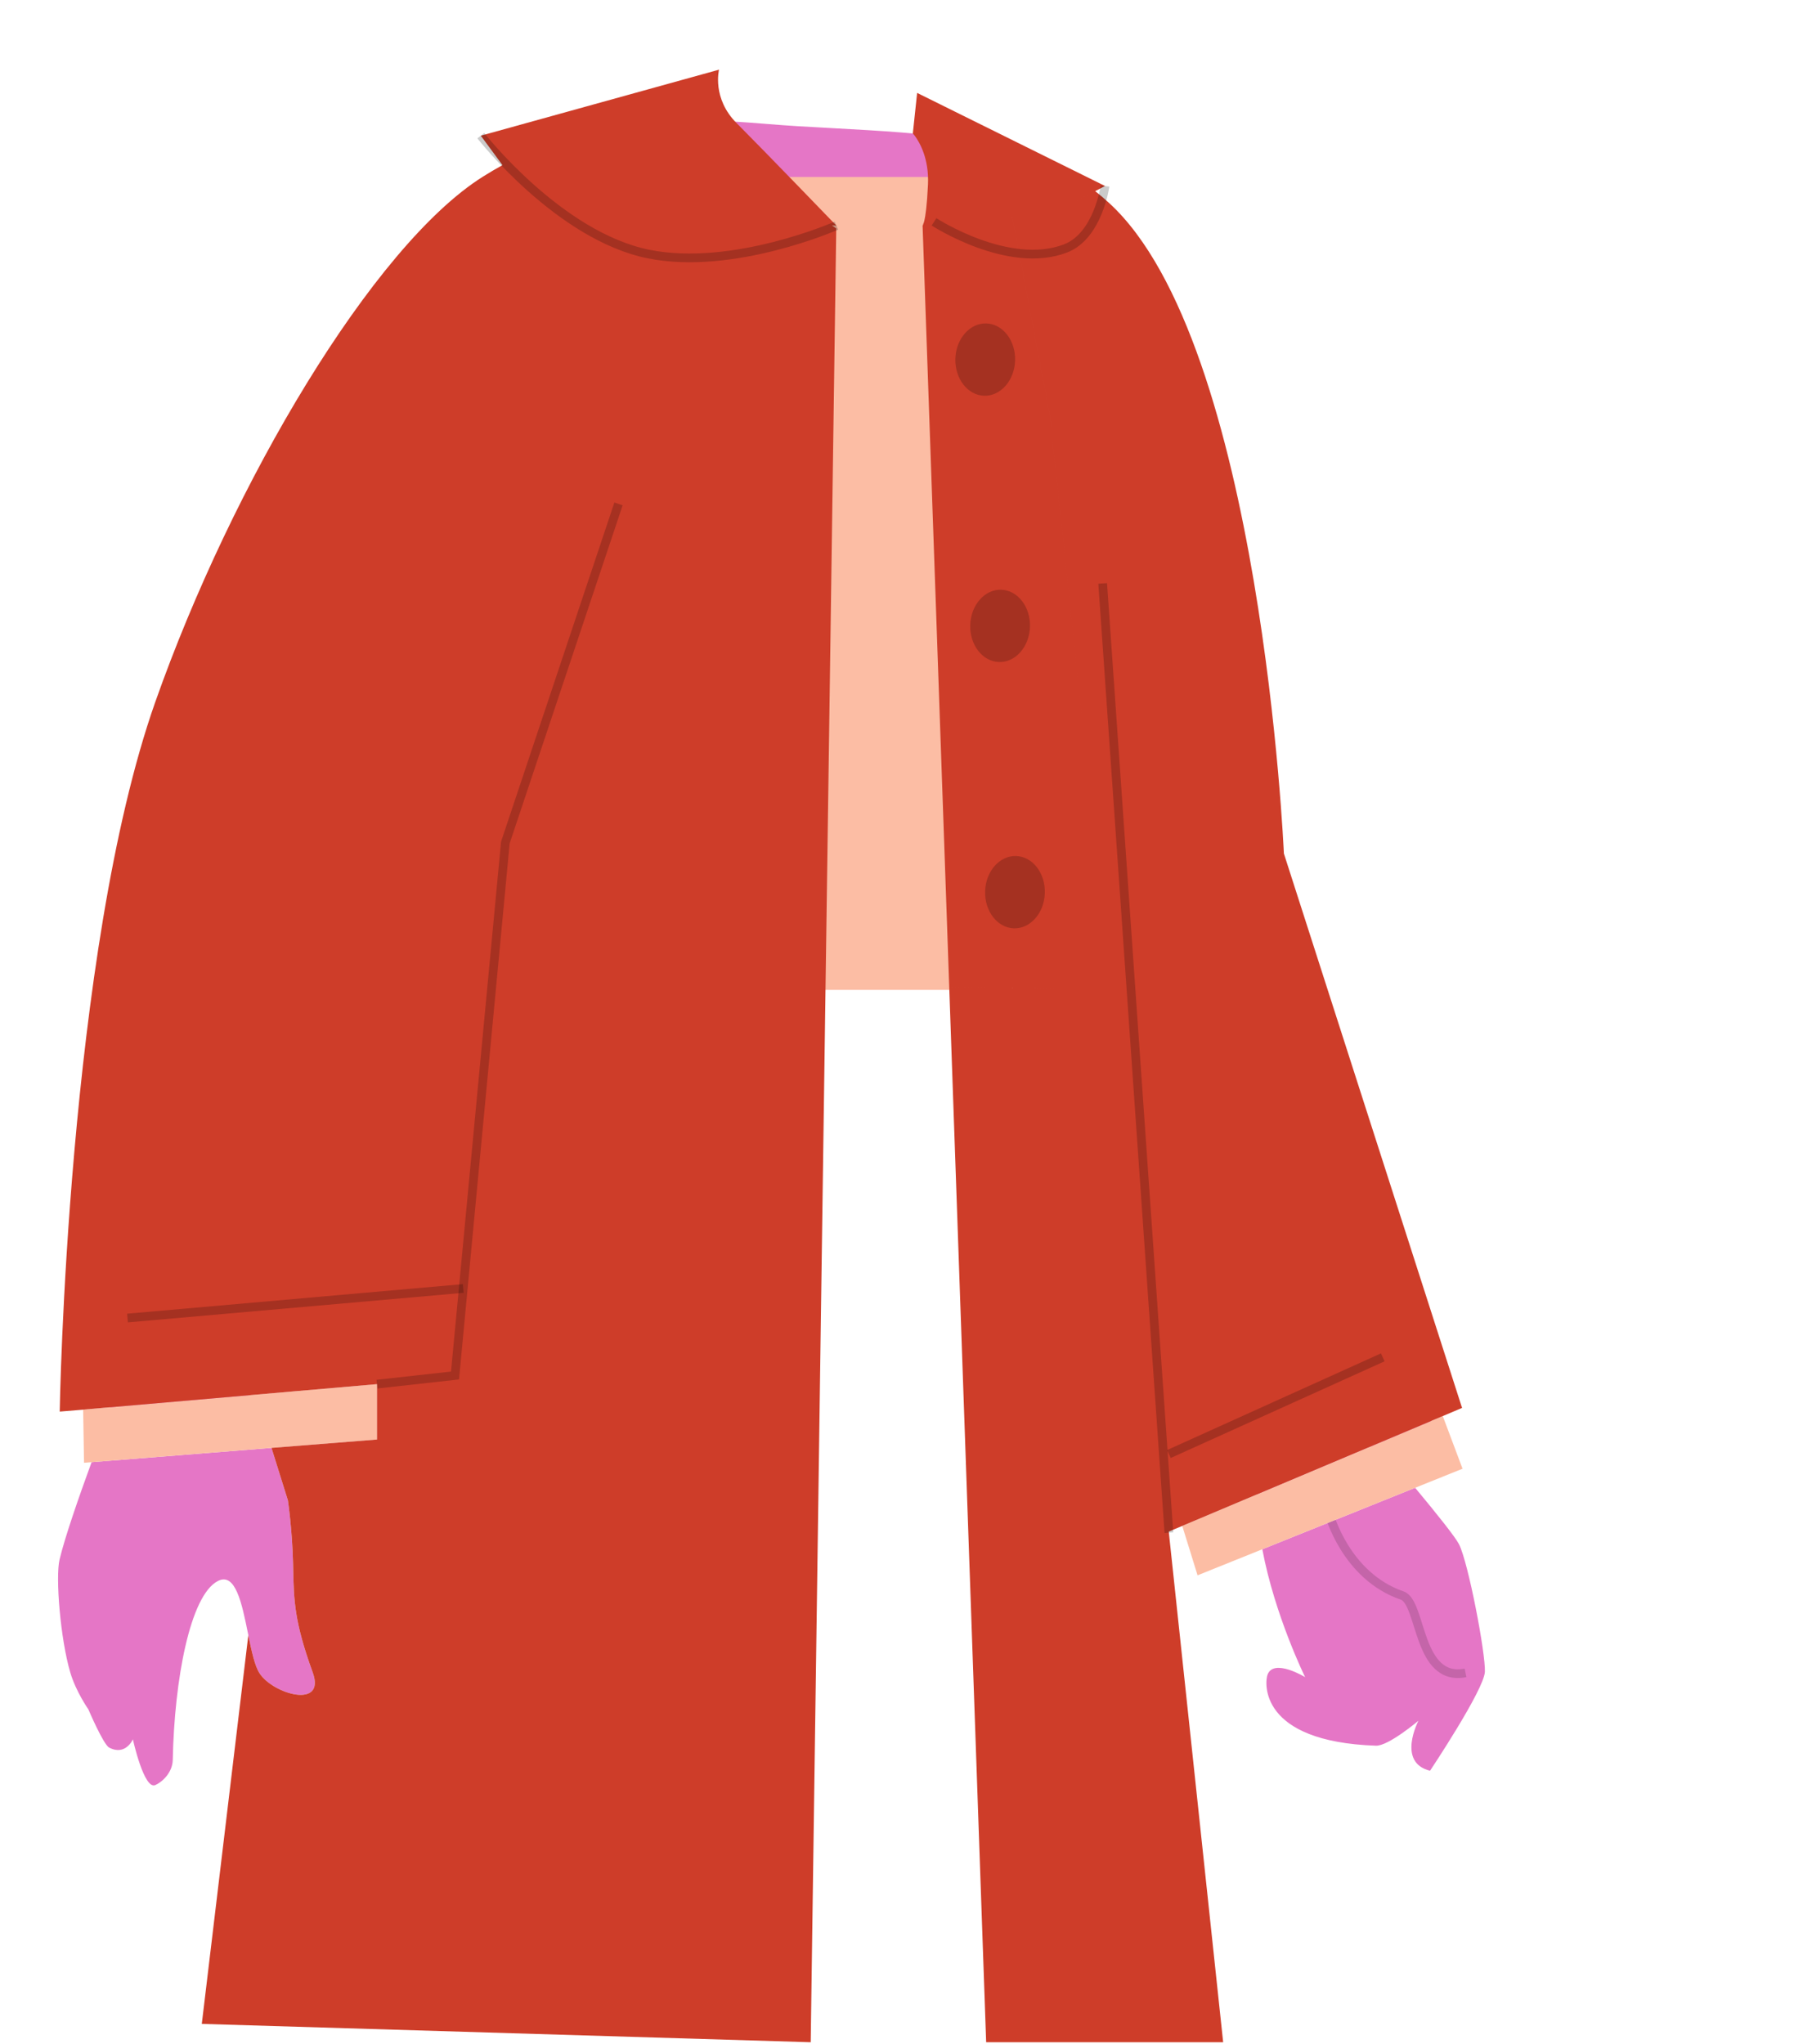 <svg width="618" height="704" viewBox="0 0 618 704" fill="none" xmlns="http://www.w3.org/2000/svg">
<g id="Girl / Body / 1">
<g id="Group 35">
<path id="Fill 1" fill-rule="evenodd" clip-rule="evenodd" d="M454.604 500.819C454.604 500.819 376.938 376.697 373.062 345.911C368.956 313.293 372.642 271.173 372.642 271.173L425.088 239.953L438.358 317.589L494.952 495.213" fill="#E576C6"/>
<path id="Fill 8" fill-rule="evenodd" clip-rule="evenodd" d="M38.114 493.731C38.114 493.731 35.656 313.823 47.086 284.195C58.516 254.567 79.204 214.845 79.204 214.845L140.558 255.865L107.65 309.155L84.968 490.913" fill="#E576C6"/>
<path id="Fill 10" fill-rule="evenodd" clip-rule="evenodd" d="M317.813 77.72L326.993 339.96L284.393 339.32L288.073 78.7L286.595 77.62L288.133 77.72C288.133 77.72 264.015 52.72 254.653 43.32C260.813 43.74 266.893 44.2 272.873 44.52C289.153 45.36 303.033 45.92 315.175 46.84C316.693 48.9 320.073 54.52 319.675 63.52C319.333 70.86 318.793 74.42 318.393 76.14C318.113 77.34 317.893 77.64 317.833 77.7L317.813 77.72Z" fill="#CE3D29"/>
<path id="Stroke 14" d="M213.063 186.051L174.089 245.101" stroke="#FF9929" stroke-width="3"/>
<g id="Skin color">
<path id="Skin" fill-rule="evenodd" clip-rule="evenodd" d="M295.315 85.26C260.289 81.972 244.679 52.668 238.981 41.468C247.472 41.373 255.756 42.029 263.855 42.671C267.62 42.97 271.345 43.265 275.033 43.48C278.89 43.704 282.595 43.908 286.16 44.104C304.176 45.095 318.597 45.889 330.809 48.084C331.781 51.592 339.043 89.346 295.315 85.26ZM433.047 514.724L474.621 497.194C468.237 489.711 463.299 484.027 463.299 484.027C463.299 484.027 440.695 486.869 436.393 496.987C434.139 502.287 433.153 508.352 433.047 514.724ZM502.601 531.893C501.316 529.37 494.832 521.277 487.489 512.446L434.846 533.622C439.14 556.468 449.587 577.663 449.587 577.663C449.587 577.663 438.781 571.073 436.631 576.837C435.675 579.403 433.505 599.899 473.987 601.279C478.283 601.425 488.623 592.683 488.623 592.683C488.623 592.683 481.085 607.077 492.627 609.905C492.627 609.905 511.229 582.033 511.515 575.831C511.799 569.629 505.829 538.235 502.601 531.893ZM99.177 516.78L93.525 498.707L31.55 503.62C27.288 515.275 22.344 529.441 20.511 537.194C19.075 543.262 20.785 564.456 24.213 576.08C26.153 582.664 30.443 588.768 30.443 588.768C30.443 588.768 35.593 600.868 37.599 601.922C43.271 604.906 45.777 599.084 45.777 599.084C45.777 599.084 49.601 616.556 53.495 614.846C55.897 613.792 59.425 610.526 59.511 606.176C60.067 578.494 65.489 549.574 75.003 544.582C81.112 541.375 83.322 552.256 85.392 562.446C86.546 568.127 87.656 573.594 89.375 576.284C94.027 583.568 112.341 588.76 107.717 576.026C101.382 558.576 101.226 551.245 100.993 540.314C100.982 539.797 100.971 539.273 100.959 538.74C100.691 526.902 99.177 516.78 99.177 516.78Z" fill="#E576C6"/>
</g>
<path id="Stroke 6" opacity="0.147" d="M457.852 521.415C457.852 521.415 463.534 542.873 483.028 549.559C489.844 551.897 488.142 579.497 504.85 576.195" stroke="black" stroke-width="3"/>
<g id="Shirt color">
<path id="Shirt" fill-rule="evenodd" clip-rule="evenodd" d="M252.436 340.954V60.954H343.206V340.954H252.436ZM407.27 525.592L497.012 487.753L503.82 505.876L412.54 542.595L407.27 525.592ZM129.871 476.748L28.637 485.516L28.949 503.826L129.871 495.826V476.748Z" fill="#FCBDA4"/>
</g>
<path id="Coat" fill-rule="evenodd" clip-rule="evenodd" d="M93.525 498.707L129.871 495.826V476.748L28.637 485.516L28.638 485.541L20.572 486.2C20.572 486.2 23.114 328 53.472 241.84C80.034 166.5 128.492 84.68 166.332 60.859C168.594 59.44 170.854 58.099 173.094 56.88L165.634 46.739L247.694 24C247.694 24 245.174 33.859 253.794 42.459C253.96 42.639 254.144 42.819 254.333 43.004L254.334 43.005L254.334 43.005C254.439 43.108 254.546 43.212 254.652 43.319C264.014 52.719 288.134 77.719 288.134 77.719L286.594 77.62L288.072 78.7L284.392 339.32L279.274 703.419L69.514 697.099L85.544 563.192C86.644 568.601 87.732 573.712 89.375 576.284C94.027 583.568 112.341 588.76 107.717 576.026C101.382 558.575 101.226 551.245 100.993 540.313L100.993 540.307C100.982 539.793 100.971 539.271 100.959 538.74C100.691 526.901 99.177 516.78 99.177 516.78L93.525 498.707ZM402.614 527.539L421.354 703.419H339.714L326.992 339.961L367.554 340.553L326.992 339.96L317.814 77.719L317.832 77.7C317.894 77.639 318.114 77.34 318.394 76.139C318.794 74.419 319.332 70.859 319.674 63.52C320.072 54.52 316.694 48.9 315.174 46.84C314.734 46.26 314.454 45.959 314.454 45.959L315.934 32L380.654 64.059L377.274 65.84L365.314 72.188L377.275 65.84C378.913 67.12 380.533 68.5 382.133 69.98C434.613 118.14 442.275 293.98 442.275 293.98L503.653 484.94L402.614 527.539ZM361.675 143.08L381.272 327.122L361.674 143.08L348.694 74.6L363.633 73.08L348.695 74.6L361.675 143.08Z" fill="#CE3D29"/>
<path id="Fill 21" fill-rule="evenodd" clip-rule="evenodd" d="M317.833 77.7L318.393 76.14C318.115 77.34 317.893 77.64 317.833 77.7Z" fill="#CE3D29"/>
<path id="Stroke 24" opacity="0.205" d="M165.632 46.735C165.632 46.735 192.652 81.373 223.514 87.527C252.716 93.351 288.136 77.715 288.136 77.715" stroke="black" stroke-width="3"/>
<path id="Stroke 25" opacity="0.205" d="M380.655 64.069C380.655 64.069 378.281 81.261 367.055 85.569C347.383 93.115 321.749 76.413 321.749 76.413" stroke="black" stroke-width="3"/>
<path id="Stroke 26" opacity="0.201" d="M402.663 527.902L379.853 200.954" stroke="black" stroke-width="3"/>
<path id="Fill 27" opacity="0.201" fill-rule="evenodd" clip-rule="evenodd" d="M354.805 215.884C354.597 222.76 349.825 228.196 344.143 228.026C338.461 227.854 334.023 222.14 334.233 215.264C334.439 208.388 339.213 202.952 344.893 203.124C350.575 203.294 355.013 209.008 354.805 215.884Z" fill="black"/>
<path id="Fill 28" opacity="0.201" fill-rule="evenodd" clip-rule="evenodd" d="M349.68 124.166C349.472 131.042 344.7 136.478 339.02 136.308C333.338 136.136 328.9 130.422 329.108 123.546C329.314 116.67 334.088 111.234 339.77 111.406C345.452 111.576 349.888 117.29 349.68 124.166Z" fill="black"/>
<path id="Fill 29" opacity="0.201" fill-rule="evenodd" clip-rule="evenodd" d="M359.928 307.603C359.72 314.479 354.948 319.915 349.266 319.745C343.586 319.573 339.148 313.859 339.356 306.983C339.562 300.107 344.336 294.671 350.016 294.843C355.698 295.013 360.136 300.727 359.928 307.603Z" fill="black"/>
<path id="Stroke 32" opacity="0.197" d="M213.063 173.56L174.089 290.184L156.745 473.774L129.871 476.748" stroke="black" stroke-width="3"/>
<path id="Stroke 33" opacity="0.201" d="M159.577 443.796L43.925 453.978" stroke="black" stroke-width="3"/>
<path id="Stroke 34" opacity="0.201" d="M402.663 500.819L476.335 467.519" stroke="black" stroke-width="3"/>
</g>
</g>
</svg>
